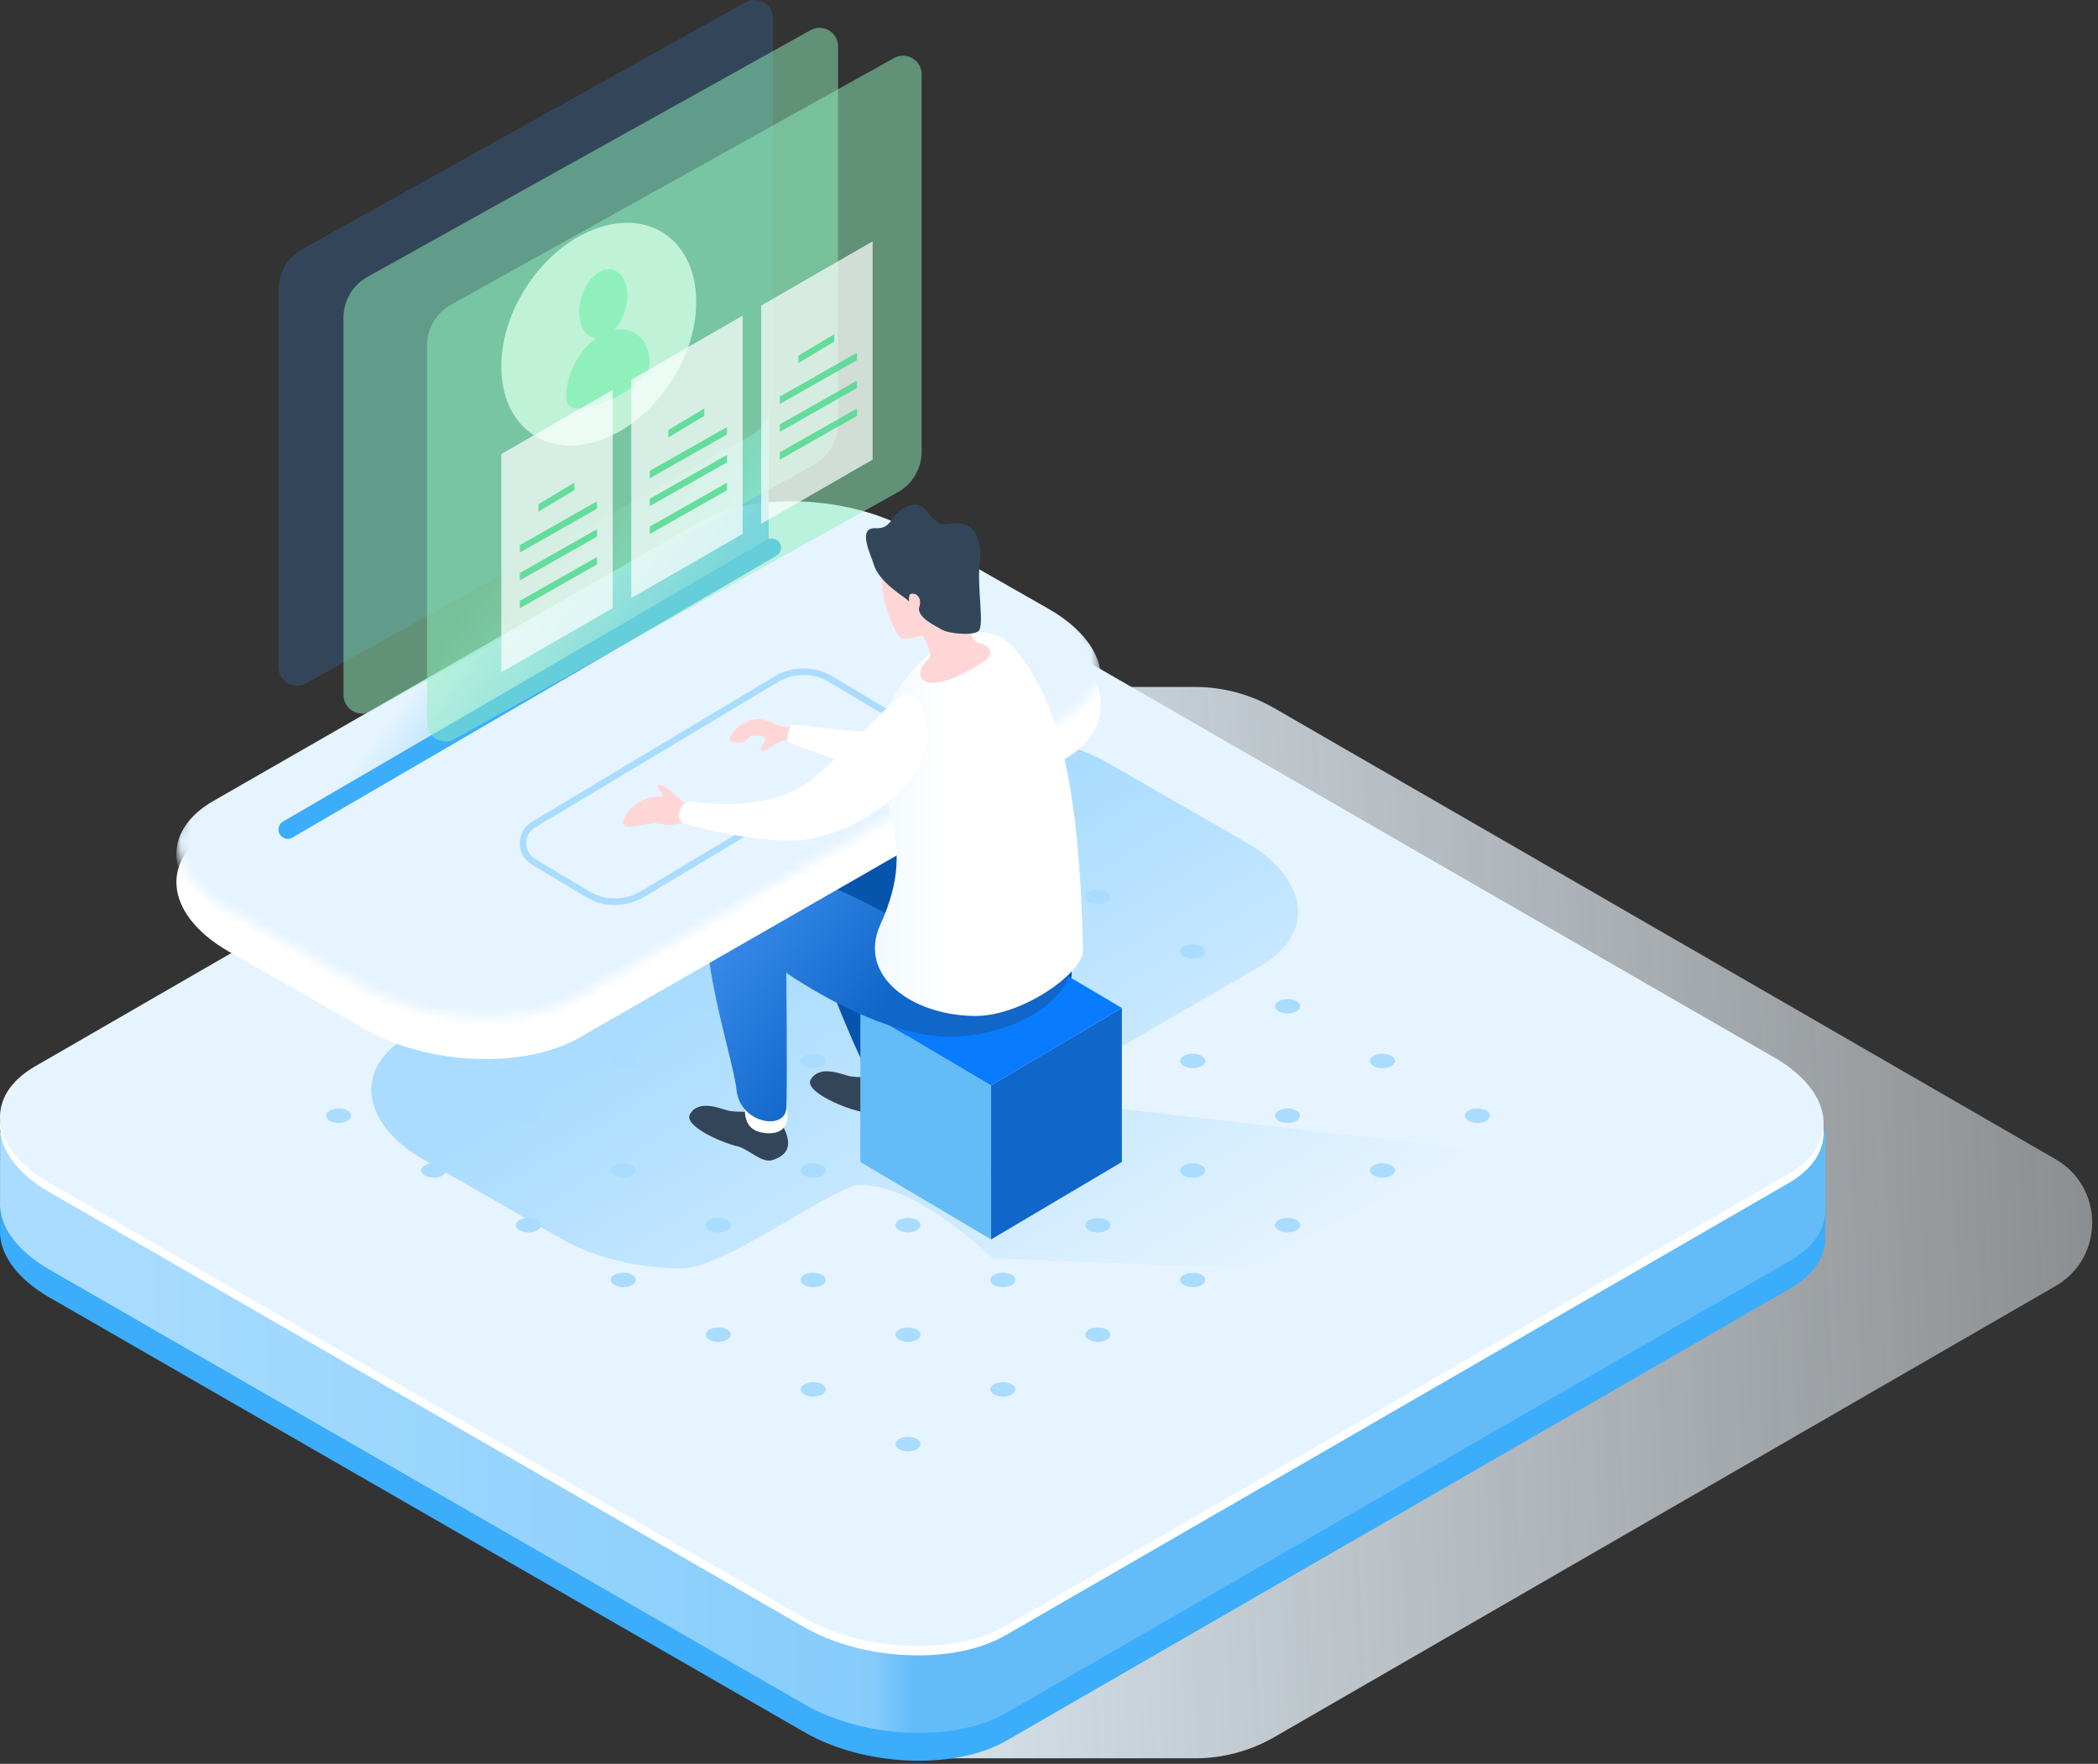 <?xml version="1.0" encoding="UTF-8"?>
<svg width="226px" height="190px" viewBox="0 0 226 190" version="1.1" xmlns="http://www.w3.org/2000/svg" xmlns:xlink="http://www.w3.org/1999/xlink">
    <rect x="0" y="0" width="226" height="190" fill="#333333" stroke="none"/>
    <!-- Generator: Sketch 51.2 (57519) - http://www.bohemiancoding.com/sketch -->
    <title>sitman</title>
    <desc>Created with Sketch.</desc>
    <defs>
        <linearGradient x1="203.937%" y1="41.655%" x2="-24.212%" y2="52.064%" id="linearGradient-1">
            <stop stop-color="#FFFFFF" stop-opacity="0" offset="0%"></stop>
            <stop stop-color="#E6F4FF" offset="100%"></stop>
        </linearGradient>
        <linearGradient x1="5.658%" y1="45.739%" x2="50%" y2="45.739%" id="linearGradient-2">
            <stop stop-color="#A9DCFF" offset="0%"></stop>
            <stop stop-color="#86CCFB" offset="95.045%"></stop>
            <stop stop-color="#63BCF8" offset="100%"></stop>
        </linearGradient>
        <linearGradient x1="100%" y1="79.733%" x2="43.33%" y2="33.413%" id="linearGradient-3">
            <stop stop-color="#A9DCFF" stop-opacity="0" offset="0%"></stop>
            <stop stop-color="#A9DCFF" offset="100%"></stop>
        </linearGradient>
        <polygon id="path-4" points="0.179 0.571 28.347 0.571 28.347 17.251 0.179 17.251"></polygon>
        <linearGradient x1="-21.023%" y1="13.395%" x2="51.919%" y2="50%" id="linearGradient-6">
            <stop stop-color="#54A4FF" offset="0%"></stop>
            <stop stop-color="#1066C9" offset="100%"></stop>
        </linearGradient>
        <path d="M66.176,0.543 C62.444,0.554 58.884,1.308 56.221,2.836 L3.987,32.822 C1.31,34.358 0.001,36.413 0,38.564 L0,38.574 C0,38.689 0.004,38.804 0.012,38.919 C0.176,41.411 2.08,44.004 5.649,46.047 L20.3,54.396 C27.131,58.308 37.463,58.729 43.376,55.336 L95.61,25.35 C98.434,23.73 99.736,21.533 99.586,19.254 C99.421,16.761 97.517,14.169 93.948,12.125 L79.298,3.776 C75.582,1.648 70.831,0.554 66.319,0.543 L66.176,0.543 Z" id="path-7"></path>
        <linearGradient x1="-118.915%" y1="50%" x2="43.203%" y2="50%" id="linearGradient-9">
            <stop stop-color="#C6E7FF" offset="0%"></stop>
            <stop stop-color="#FFFFFF" offset="100%"></stop>
        </linearGradient>
        <linearGradient x1="40.575%" y1="64.07%" x2="63.507%" y2="88.047%" id="linearGradient-10">
            <stop stop-color="#63BCF8" stop-opacity="0" offset="0%"></stop>
            <stop stop-color="#63BCF8" offset="100%"></stop>
        </linearGradient>
    </defs>
    <g id="web" stroke="none" stroke-width="1" fill="none" fill-rule="evenodd">
        <g id="index" transform="translate(-649, -3102)">
            <g id="sitman" transform="translate(649, 3102)">
                <g id="Group-40" transform="translate(0, 64)">
                    <path d="M128.742,10 L98,10 L188.734,62.385 C192.828,64.749 192.828,70.659 188.734,73.022 L98,125.408 L128.742,125.408 C131.736,125.408 134.678,124.619 137.272,123.122 L221.431,74.533 C226.687,71.497 226.687,63.91 221.431,60.876 L137.272,12.286 C134.678,10.788 131.736,10 128.742,10" id="Fill-33" fill="url(#linearGradient-1)"></path>
                    <path d="M88.199,45.174 L33.062,76.983 L0.009,60.95 L0.009,68.404 C-0.002,68.603 -0.004,68.802 0.009,69.002 C0.163,71.366 1.958,73.823 5.323,75.761 L86.68,122.607 C90.02,124.53 94.247,125.561 98.321,125.661 C102.101,125.754 105.749,125.045 108.432,123.498 L192.875,74.781 C195.535,73.246 196.762,71.167 196.623,69.009 L196.633,69.002 L196.633,60.95 L163.618,76.965 L109.952,46.064 C106.434,44.038 101.929,43 97.658,43 C94.112,42.999 90.728,43.715 88.199,45.174" id="Fill-38" fill="#3BADFB"></path>
                    <path d="M88.199,42.174 L33.062,73.983 L0.009,57.95 L0.009,65.404 C-0.002,65.603 -0.004,65.802 0.009,66.002 C0.163,68.366 1.958,70.823 5.323,72.761 L86.68,119.607 C90.02,121.53 94.247,122.561 98.321,122.661 C102.101,122.754 105.749,122.045 108.432,120.498 L192.875,71.781 C195.535,70.246 196.762,68.167 196.623,66.009 L196.633,66.002 L196.633,57.95 L163.618,73.965 L109.952,43.064 C106.434,41.038 101.929,40 97.658,40 C94.112,39.999 90.728,40.715 88.199,42.174" id="Fill-38" fill="url(#linearGradient-2)"></path>
                    <path d="M196.43,57.661 C196.275,55.298 194.482,52.841 191.121,50.904 L109.846,4.064 C103.412,0.356 93.683,-0.042 88.114,3.173 L3.754,51.884 C1.095,53.42 -0.13,55.501 0.011,57.661 C0.165,60.025 1.958,62.482 5.32,64.419 L86.596,111.259 C93.029,114.966 102.758,115.365 108.327,112.15 L192.687,63.439 C195.346,61.903 196.572,59.822 196.43,57.661" id="Fill-41" fill="#FFFFFF"></path>
                    <path d="M196.43,56.662 C196.275,54.298 194.482,51.841 191.121,49.904 L109.846,3.064 C103.412,-0.643 93.683,-1.042 88.114,2.173 L3.754,50.884 C1.095,52.42 -0.13,54.501 0.011,56.662 C0.165,59.026 1.958,61.482 5.32,63.419 L86.596,110.259 C93.029,113.967 102.758,114.366 108.327,111.15 L192.687,62.439 C195.346,60.904 196.572,58.822 196.43,56.662" id="Fill-43" fill="#E6F4FF"></path>
                    <g id="Group-145" transform="translate(35, 20)" fill="#A9DCFF">
                        <path d="M2.44,35.635 C2.967,35.939 2.967,36.432 2.44,36.736 C1.914,37.039 1.059,37.039 0.532,36.736 C0.006,36.432 0.006,35.939 0.532,35.635 C1.059,35.331 1.914,35.331 2.44,35.635" id="Fill-45"></path>
                        <path d="M12.661,29.739 C13.188,30.042 13.188,30.535 12.661,30.839 C12.135,31.143 11.281,31.143 10.754,30.839 C10.226,30.535 10.226,30.042 10.754,29.739 C11.281,29.435 12.135,29.435 12.661,29.739" id="Fill-47"></path>
                        <path d="M22.883,23.842 C23.41,24.146 23.41,24.639 22.883,24.943 C22.356,25.247 21.502,25.247 20.975,24.943 C20.448,24.639 20.448,24.146 20.975,23.842 C21.502,23.539 22.356,23.539 22.883,23.842" id="Fill-49"></path>
                        <path d="M33.104,17.946 C33.631,18.25 33.631,18.743 33.104,19.047 C32.577,19.35 31.723,19.35 31.196,19.047 C30.669,18.743 30.669,18.25 31.196,17.946 C31.723,17.642 32.577,17.643 33.104,17.946" id="Fill-51"></path>
                        <path d="M12.662,41.531 C13.189,41.835 13.189,42.328 12.662,42.632 C12.135,42.936 11.281,42.936 10.754,42.632 C10.227,42.328 10.227,41.835 10.754,41.531 C11.281,41.227 12.135,41.227 12.662,41.531" id="Fill-53"></path>
                        <path d="M22.883,35.635 C23.41,35.939 23.41,36.432 22.883,36.736 C22.356,37.039 21.502,37.039 20.976,36.736 C20.448,36.432 20.448,35.939 20.976,35.635 C21.502,35.331 22.356,35.331 22.883,35.635" id="Fill-55"></path>
                        <path d="M33.104,29.739 C33.631,30.043 33.631,30.535 33.104,30.839 C32.578,31.143 31.723,31.143 31.196,30.839 C30.669,30.535 30.669,30.043 31.196,29.739 C31.723,29.435 32.578,29.435 33.104,29.739" id="Fill-57"></path>
                        <path d="M43.325,23.843 C43.852,24.147 43.852,24.639 43.325,24.943 C42.799,25.247 41.945,25.247 41.418,24.943 C40.89,24.639 40.89,24.147 41.418,23.843 C41.945,23.539 42.799,23.539 43.325,23.843" id="Fill-59"></path>
                        <path d="M22.883,47.428 C23.41,47.732 23.41,48.224 22.883,48.528 C22.356,48.832 21.503,48.832 20.976,48.528 C20.448,48.224 20.448,47.732 20.976,47.428 C21.503,47.124 22.356,47.124 22.883,47.428" id="Fill-61"></path>
                        <path d="M33.105,41.532 C33.632,41.835 33.632,42.328 33.105,42.632 C32.578,42.936 31.724,42.936 31.197,42.632 C30.669,42.328 30.669,41.835 31.197,41.532 C31.724,41.228 32.578,41.228 33.105,41.532" id="Fill-63"></path>
                        <path d="M43.326,35.635 C43.853,35.939 43.853,36.432 43.326,36.736 C42.799,37.039 41.945,37.039 41.418,36.736 C40.891,36.432 40.891,35.939 41.418,35.635 C41.945,35.332 42.799,35.332 43.326,35.635" id="Fill-65"></path>
                        <path d="M53.547,29.739 C54.074,30.043 54.074,30.536 53.547,30.839 C53.02,31.143 52.166,31.143 51.639,30.839 C51.112,30.536 51.112,30.043 51.639,29.739 C52.166,29.435 53.02,29.435 53.547,29.739" id="Fill-67"></path>
                        <path d="M33.105,53.324 C33.632,53.628 33.632,54.121 33.105,54.425 C32.578,54.728 31.724,54.728 31.197,54.425 C30.67,54.121 30.67,53.628 31.197,53.324 C31.724,53.021 32.578,53.021 33.105,53.324" id="Fill-69"></path>
                        <path d="M43.326,47.428 C43.853,47.732 43.853,48.225 43.326,48.528 C42.8,48.832 41.945,48.832 41.418,48.528 C40.891,48.224 40.891,47.732 41.418,47.428 C41.945,47.124 42.799,47.124 43.326,47.428" id="Fill-71"></path>
                        <path d="M53.547,41.532 C54.074,41.836 54.074,42.328 53.547,42.632 C53.02,42.936 52.166,42.936 51.64,42.632 C51.112,42.328 51.112,41.836 51.64,41.532 C52.166,41.228 53.02,41.228 53.547,41.532" id="Fill-73"></path>
                        <path d="M63.769,35.635 C64.296,35.939 64.296,36.432 63.769,36.736 C63.242,37.04 62.388,37.04 61.861,36.736 C61.333,36.432 61.333,35.939 61.861,35.635 C62.388,35.332 63.242,35.332 63.769,35.635" id="Fill-75"></path>
                        <path d="M43.327,59.221 C43.853,59.525 43.853,60.017 43.327,60.321 C42.8,60.625 41.946,60.625 41.419,60.321 C40.891,60.017 40.891,59.525 41.419,59.221 C41.946,58.917 42.8,58.917 43.327,59.221" id="Fill-77"></path>
                        <path d="M53.548,53.324 C54.074,53.628 54.074,54.121 53.548,54.425 C53.021,54.729 52.167,54.729 51.64,54.425 C51.113,54.121 51.113,53.628 51.64,53.324 C52.166,53.02 53.021,53.02 53.548,53.324" id="Fill-79"></path>
                        <path d="M63.769,47.428 C64.296,47.732 64.296,48.225 63.769,48.529 C63.242,48.832 62.388,48.832 61.861,48.529 C61.334,48.225 61.334,47.732 61.861,47.428 C62.388,47.124 63.242,47.124 63.769,47.428" id="Fill-81"></path>
                        <path d="M73.99,41.532 C74.517,41.836 74.517,42.329 73.99,42.632 C73.464,42.936 72.609,42.936 72.082,42.632 C71.555,42.329 71.555,41.836 72.082,41.532 C72.609,41.228 73.463,41.228 73.99,41.532" id="Fill-83"></path>
                        <path d="M73.99,41.532 C74.517,41.836 74.517,42.329 73.99,42.632 C73.464,42.936 72.609,42.936 72.082,42.632 C71.555,42.329 71.555,41.836 72.082,41.532 C72.609,41.228 73.463,41.228 73.99,41.532" id="Fill-85"></path>
                        <path d="M43.325,12.05 C43.852,12.354 43.852,12.847 43.325,13.15 C42.799,13.454 41.944,13.454 41.418,13.15 C40.89,12.847 40.89,12.354 41.418,12.05 C41.944,11.746 42.799,11.746 43.325,12.05" id="Fill-87"></path>
                        <path d="M53.546,6.154 C54.073,6.458 54.073,6.95 53.546,7.254 C53.02,7.558 52.165,7.558 51.639,7.254 C51.112,6.95 51.112,6.458 51.639,6.154 C52.165,5.85 53.02,5.85 53.546,6.154" id="Fill-89"></path>
                        <path d="M63.768,0.258 C64.295,0.561 64.295,1.054 63.768,1.358 C63.241,1.662 62.387,1.662 61.86,1.358 C61.332,1.054 61.332,0.561 61.86,0.258 C62.387,-0.046 63.241,-0.046 63.768,0.258" id="Fill-91"></path>
                        <path d="M53.547,17.946 C54.074,18.25 54.074,18.743 53.547,19.047 C53.02,19.351 52.166,19.351 51.639,19.047 C51.112,18.743 51.112,18.25 51.639,17.946 C52.166,17.643 53.02,17.643 53.547,17.946" id="Fill-93"></path>
                        <path d="M63.768,12.05 C64.295,12.354 64.295,12.847 63.768,13.151 C63.241,13.454 62.387,13.454 61.86,13.151 C61.333,12.847 61.333,12.354 61.86,12.05 C62.387,11.746 63.241,11.746 63.768,12.05" id="Fill-95"></path>
                        <path d="M73.989,6.154 C74.516,6.458 74.516,6.951 73.989,7.254 C73.463,7.558 72.608,7.558 72.082,7.254 C71.554,6.951 71.554,6.458 72.081,6.154 C72.608,5.85 73.463,5.85 73.989,6.154" id="Fill-97"></path>
                        <path d="M63.768,23.843 C64.295,24.147 64.295,24.64 63.768,24.943 C63.242,25.247 62.387,25.247 61.86,24.943 C61.333,24.639 61.333,24.147 61.86,23.843 C62.387,23.539 63.241,23.539 63.768,23.843" id="Fill-99"></path>
                        <path d="M73.989,17.946 C74.516,18.25 74.516,18.743 73.989,19.047 C73.463,19.351 72.609,19.351 72.082,19.047 C71.554,18.743 71.554,18.25 72.082,17.946 C72.609,17.643 73.463,17.643 73.989,17.946" id="Fill-101"></path>
                        <path d="M84.211,12.05 C84.738,12.354 84.738,12.847 84.211,13.151 C83.684,13.455 82.83,13.455 82.303,13.151 C81.776,12.847 81.776,12.354 82.303,12.05 C82.83,11.746 83.684,11.746 84.211,12.05" id="Fill-103"></path>
                        <path d="M73.99,29.739 C74.516,30.043 74.517,30.536 73.99,30.84 C73.463,31.144 72.609,31.144 72.082,30.84 C71.555,30.536 71.555,30.043 72.082,29.739 C72.609,29.435 73.463,29.435 73.99,29.739" id="Fill-105"></path>
                        <path d="M84.211,23.843 C84.738,24.147 84.738,24.64 84.211,24.944 C83.684,25.247 82.83,25.247 82.303,24.944 C81.776,24.64 81.776,24.147 82.303,23.843 C82.83,23.539 83.684,23.539 84.211,23.843" id="Fill-107"></path>
                        <path d="M94.432,17.946 C94.959,18.25 94.959,18.744 94.432,19.047 C93.905,19.351 93.051,19.351 92.524,19.047 C91.997,18.744 91.997,18.25 92.524,17.946 C93.051,17.643 93.905,17.643 94.432,17.946" id="Fill-109"></path>
                        <path d="M84.211,35.635 C84.738,35.939 84.738,36.433 84.211,36.736 C83.684,37.04 82.83,37.04 82.304,36.736 C81.776,36.432 81.776,35.939 82.304,35.635 C82.83,35.332 83.684,35.332 84.211,35.635" id="Fill-111"></path>
                        <path d="M94.433,29.739 C94.96,30.043 94.96,30.536 94.433,30.84 C93.906,31.144 93.052,31.144 92.525,30.84 C91.997,30.536 91.997,30.043 92.525,29.739 C93.052,29.435 93.906,29.435 94.433,29.739" id="Fill-113"></path>
                        <path d="M104.654,23.843 C105.18,24.147 105.18,24.64 104.654,24.944 C104.127,25.248 103.273,25.248 102.746,24.944 C102.219,24.64 102.219,24.147 102.746,23.843 C103.273,23.539 104.127,23.539 104.654,23.843" id="Fill-115"></path>
                        <path d="M53.548,65.117 C54.075,65.421 54.075,65.914 53.548,66.218 C53.021,66.521 52.167,66.521 51.64,66.218 C51.113,65.914 51.113,65.421 51.64,65.117 C52.167,64.813 53.021,64.813 53.548,65.117" id="Fill-117"></path>
                        <path d="M63.769,59.221 C64.296,59.525 64.296,60.018 63.769,60.321 C63.242,60.625 62.388,60.625 61.861,60.321 C61.334,60.018 61.334,59.525 61.861,59.221 C62.388,58.917 63.242,58.917 63.769,59.221" id="Fill-119"></path>
                        <path d="M73.99,53.324 C74.517,53.628 74.517,54.121 73.99,54.425 C73.464,54.729 72.61,54.729 72.083,54.425 C71.555,54.121 71.555,53.628 72.083,53.324 C72.61,53.02 73.464,53.02 73.99,53.324" id="Fill-121"></path>
                        <path d="M84.212,47.428 C84.738,47.732 84.738,48.225 84.212,48.529 C83.685,48.833 82.83,48.833 82.304,48.529 C81.777,48.225 81.777,47.732 82.304,47.428 C82.83,47.124 83.685,47.124 84.212,47.428" id="Fill-123"></path>
                        <path d="M63.77,71.013 C64.296,71.317 64.296,71.81 63.77,72.114 C63.243,72.418 62.388,72.418 61.862,72.114 C61.334,71.81 61.334,71.317 61.862,71.013 C62.388,70.71 63.243,70.71 63.77,71.013" id="Fill-125"></path>
                        <path d="M73.99,65.117 C74.517,65.421 74.517,65.914 73.99,66.218 C73.464,66.522 72.61,66.522 72.083,66.218 C71.556,65.914 71.556,65.421 72.083,65.117 C72.61,64.813 73.464,64.813 73.99,65.117" id="Fill-127"></path>
                        <path d="M84.212,59.221 C84.739,59.525 84.739,60.018 84.212,60.322 C83.685,60.625 82.831,60.625 82.304,60.322 C81.777,60.018 81.777,59.525 82.304,59.221 C82.831,58.917 83.685,58.917 84.212,59.221" id="Fill-129"></path>
                        <path d="M94.433,53.324 C94.96,53.628 94.96,54.122 94.433,54.426 C93.906,54.729 93.052,54.729 92.525,54.426 C91.998,54.122 91.998,53.628 92.525,53.324 C93.052,53.021 93.906,53.021 94.433,53.324" id="Fill-131"></path>
                        <path d="M94.433,41.532 C94.96,41.836 94.96,42.329 94.433,42.633 C93.906,42.937 93.052,42.937 92.525,42.633 C91.998,42.329 91.998,41.836 92.525,41.532 C93.052,41.228 93.906,41.228 94.433,41.532" id="Fill-133"></path>
                        <path d="M104.654,35.636 C105.181,35.939 105.181,36.433 104.654,36.737 C104.127,37.04 103.273,37.04 102.746,36.737 C102.219,36.433 102.219,35.939 102.746,35.635 C103.273,35.332 104.127,35.332 104.654,35.636" id="Fill-135"></path>
                        <path d="M114.875,29.739 C115.402,30.043 115.402,30.536 114.875,30.84 C114.348,31.144 113.494,31.144 112.968,30.84 C112.44,30.536 112.44,30.043 112.968,29.739 C113.494,29.436 114.348,29.436 114.875,29.739" id="Fill-137"></path>
                        <path d="M104.654,47.428 C105.181,47.732 105.181,48.225 104.654,48.529 C104.128,48.833 103.274,48.833 102.747,48.529 C102.219,48.225 102.219,47.732 102.747,47.428 C103.273,47.124 104.128,47.124 104.654,47.428" id="Fill-139"></path>
                        <path d="M114.875,41.532 C115.402,41.836 115.402,42.329 114.876,42.633 C114.349,42.937 113.494,42.937 112.968,42.633 C112.441,42.329 112.441,41.836 112.968,41.532 C113.494,41.228 114.349,41.228 114.875,41.532" id="Fill-141"></path>
                        <path d="M125.097,35.636 C125.624,35.94 125.624,36.433 125.097,36.737 C124.57,37.041 123.716,37.041 123.189,36.737 C122.662,36.433 122.662,35.94 123.189,35.636 C123.716,35.332 124.57,35.332 125.097,35.636" id="Fill-143"></path>
                    </g>
                </g>
                <g id="Group-56" transform="translate(19, 0)">
                    <g id="Group-8" transform="translate(21, 79)">
                        <g id="Group-3" fill="url(#linearGradient-3)">
                            <path d="M71.121,39.335 L95.826,25.048 C98.656,23.412 99.961,21.194 99.81,18.892 C99.646,16.375 97.737,13.757 94.16,11.694 L79.476,3.264 C72.629,-0.685 62.275,-1.11 56.348,2.315 L3.996,32.592 C1.166,34.228 -0.139,36.446 0.012,38.747 C0.177,41.265 2.085,43.882 5.663,45.946 L20.346,54.376 C24.1,56.542 28.907,57.64 33.462,57.632 C38.017,57.625 50.033,48.634 52.627,48.634 C56.397,48.634 61.167,51.272 66.936,56.547 L94.16,57.632 L119.028,44.858 L71.121,39.335 Z" id="Fill-1"></path>
                        </g>
                        <path d="M47.332,37.293 C46.628,38.503 50.628,40.264 52.518,40.695 C53.624,40.947 55.092,42.466 56.2,42.144 C58.983,41.339 57.724,39.22 57.296,38.357 C56.6,36.954 55.354,36.988 55.354,36.988 C55.354,36.988 52.418,37.14 51.474,36.916 C50.613,36.712 48.27,35.679 47.332,37.293" id="Fill-4" fill="#334659"></path>
                        <path d="M53.263,36.497 C53.232,37.648 53.448,39.035 55.324,39.265 C58.716,39.681 56.524,35.729 56.524,35.729 L53.263,36.497 Z" id="Fill-6" fill="#FFFFFF"></path>
                    </g>
                    <g id="Group-11" transform="translate(67, 88)" fill="#0754AC">
                        <path d="M1.415,2.025 C-2.684,5.719 5.852,24.288 7.463,27.602 C9.072,30.916 12.802,29.695 12.234,27.328 C11.666,24.961 10.619,12.575 10.619,12.575 C10.619,12.575 19.003,19.403 27.005,19.01 C32.844,18.723 26.636,10.208 24.577,8.446 C18.389,3.15 11.626,0.338 6.692,0.338 C4.503,0.338 2.675,0.891 1.415,2.025" id="Fill-9"></path>
                    </g>
                    <g id="Group-25" transform="translate(55, 100)">
                        <g id="Group-14" transform="translate(18.501, 17.826)">
                            <mask id="mask-5" fill="white">
                                <use xlink:href="#path-4"></use>
                            </mask>
                            <g id="Clip-13"></g>
                        </g>
                        <polygon id="Fill-15" fill="#63BCF8" points="18.68 8.582 18.68 25.171 32.764 33.511 32.764 16.922"></polygon>
                        <polygon id="Fill-17" fill="#1066C9" points="46.848 8.582 46.848 25.171 32.764 33.511 32.764 16.922"></polygon>
                        <polygon id="Fill-19" fill="#087BFF" points="18.68 8.582 32.764 0.243 46.848 8.582 32.764 16.922"></polygon>
                        <path d="M0.325,20.024 C-0.376,21.26 3.608,23.057 5.489,23.498 C6.59,23.755 8.053,25.306 9.155,24.978 C11.926,24.155 10.673,21.992 10.246,21.111 C9.553,19.677 8.314,19.712 8.314,19.712 C8.314,19.712 5.39,19.868 4.45,19.639 C3.593,19.431 1.259,18.375 0.325,20.024" id="Fill-21" fill="#334659"></path>
                        <path d="M6.231,19.212 C6.2,20.386 6.415,21.802 8.283,22.038 C11.661,22.463 10.705,19.212 10.705,19.212 L6.231,19.212 Z" id="Fill-23" fill="#FFFFFF"></path>
                    </g>
                    <g id="Group-28" transform="translate(57, 93)" fill="url(#linearGradient-6)">
                        <path d="M1.666,1.801 C-2.415,5.454 2.846,20.076 3.346,24.447 C3.759,28.068 8.584,28.796 8.7,26.39 C8.832,23.647 8.7,11.787 8.7,11.787 C8.7,11.787 18.975,19.057 26.94,18.668 C32.751,18.384 36.643,15.81 38.164,13.872 C41.152,10.064 39.488,4.194 39.488,4.194 L24.524,8.217 C16.992,3.907 10.291,0.445 5.669,0.445 C4.068,0.445 2.716,0.861 1.666,1.801" id="Fill-26"></path>
                    </g>
                    <g id="Group-31" transform="translate(0, 57)" fill="#FFFFFF">
                        <path d="M99.586,18.711 C99.421,16.217 97.517,13.626 93.948,11.582 L79.298,3.232 C72.466,-0.679 62.134,-1.099 56.221,2.293 L3.987,32.279 C1.163,33.899 -0.139,36.096 0.012,38.375 C0.176,40.868 2.08,43.46 5.649,45.504 L20.3,53.854 C27.131,57.765 37.463,58.185 43.377,54.793 L95.611,24.807 C98.434,23.187 99.736,20.99 99.586,18.711" id="Fill-29"></path>
                    </g>
                    <g id="Group-34" transform="translate(0, 52)">
                        <mask id="mask-8" fill="white">
                            <use xlink:href="#path-7"></use>
                        </mask>
                        <g id="Clip-33"></g>
                        <path d="M66.176,2 C62.444,2.011 58.884,2.765 56.221,4.293 L3.987,34.279 C1.31,35.815 0.001,37.87 0,40.021 L0,40.031 C0,40.146 0.004,40.26 0.012,40.375 C0.176,42.868 2.08,45.46 5.649,47.504 L20.3,55.853 C27.131,59.765 37.463,60.186 43.376,56.793 L95.61,26.807 C98.434,25.187 99.736,22.99 99.586,20.711 C99.421,18.218 97.517,15.626 93.948,13.582 L79.298,5.232 C75.582,3.105 70.831,2.011 66.319,2 L66.176,2 Z" id="Fill-32" fill="#E6F4FF" mask="url(#mask-8)"></path>
                    </g>
                    <g id="Group-43" transform="translate(37, 72)">
                        <path d="M30.56,0.71 C29.597,0.71 28.633,0.967 27.773,1.483 L1.619,17.151 C1.034,17.502 0.684,18.129 0.684,18.83 C0.684,19.532 1.034,20.16 1.619,20.511 L7.454,24.006 C9.174,25.037 11.31,25.037 13.03,24.006 L39.183,8.338 C39.769,7.988 40.118,7.36 40.118,6.658 C40.118,5.957 39.769,5.329 39.183,4.978 L33.348,1.483 C32.488,0.967 31.524,0.71 30.56,0.71 M10.242,25.489 C9.16,25.489 8.078,25.2 7.112,24.621 L1.277,21.125 C0.477,20.646 0,19.789 0,18.83 C0,17.872 0.477,17.015 1.277,16.536 L27.431,0.867 C29.361,-0.289 31.76,-0.289 33.69,0.867 L39.526,4.363 C40.325,4.842 40.803,5.7 40.803,6.659 C40.803,7.616 40.325,8.474 39.526,8.953 L13.371,24.621 C12.406,25.2 11.325,25.489 10.242,25.489" id="Fill-35" fill="#A9DCFF"></path>
                        <path d="M30.129,6.448 C30.129,6.448 28.639,6.497 27.451,5.965 C26.263,5.434 25.41,5.173 23.977,5.983 C23.116,6.471 22.11,7.688 22.9,7.898 C24.205,8.243 24.364,7.68 24.739,7.391 C25.146,7.077 26.3,7.257 26.45,7.463 C26.663,7.758 25.826,8.499 25.938,8.744 C26.199,9.319 27.29,8.064 28.569,7.729 C29.853,7.393 30.297,7.864 30.276,7.729 C30.255,7.593 30.129,6.448 30.129,6.448" id="Fill-37" fill="#FFD6D6"></path>
                        <path d="M29.483,6.08 C29.108,5.976 28.464,7.692 29.051,8.015 C29.637,8.338 41.866,12.547 41.866,12.547 L47.678,3.249 L40.258,7.2 L29.483,6.08 Z" id="Fill-39" fill="#FFFFFF"></path>
                        <path d="M16.916,13.782 C15.109,12.093 14.744,12.523 14.868,12.844 C14.981,13.135 15.523,13.542 15.387,13.757 C15.251,13.972 14.892,13.531 13.301,14.18 C11.711,14.829 10.545,16.76 11.449,17.02 C12.354,17.281 14.171,16.416 15.327,16.776 C16.484,17.136 18.107,16.356 18.107,16.356 L18.204,14.999 C18.204,14.999 17.145,13.996 16.916,13.782" id="Fill-41" fill="#FFD6D6"></path>
                    </g>
                    <g id="Group-46" transform="translate(75, 68)" fill="url(#linearGradient-9)">
                        <path d="M1.305,9.674 C-0.471,18.886 5.344,21.716 0.84,31.582 C-1.658,37.055 4.122,41.36 10.982,41.442 C16.12,41.504 22.725,36.739 22.671,34.351 C22.275,16.646 20.077,7.401 15.307,1.907 C14.198,0.631 12.896,0.099 11.539,0.099 C7.089,0.099 2.049,5.812 1.305,9.674" id="Fill-44"></path>
                    </g>
                    <g id="Group-55" transform="translate(54, 54)">
                        <path d="M33.137,17.149 C34.041,16.549 33.821,15.56 32.484,15.285 C30.963,14.973 31.697,11.405 31.697,11.405 L26.558,14.744 C26.558,14.744 27.553,16.535 27.067,16.95 C24.882,18.816 26.348,21.649 33.137,17.149" id="Fill-47" fill="#FFD6D6"></path>
                        <path d="M26.558,14.744 C26.277,14.099 24.907,15.113 24.087,14.742 C23.266,14.37 20.844,8.364 22.524,5.627 C24.206,2.89 29.247,5.09 31.697,11.404 L26.558,14.744 Z" id="Fill-49" fill="#FFD6D6"></path>
                        <path d="M21.088,6.697 C21.634,8.73 24.471,10.304 24.797,10.677 C25.123,11.049 24.691,10.098 25.146,9.969 C25.602,9.84 26.366,10.285 26.028,11.387 C25.691,12.488 27.9,13.494 28.528,13.859 C29.156,14.223 31.584,14.502 32.352,14.026 C33.12,13.548 32.207,9.313 32.542,6.628 C32.877,3.945 31.849,1.975 29.361,2.429 C26.872,2.882 27.165,-0.288 24.948,0.481 C22.73,1.251 23.321,2.998 21.297,2.9 C19.273,2.802 20.867,5.873 21.088,6.697" id="Fill-51" fill="#334659"></path>
                        <path d="M1.499,32.307 C0.065,32.439 -0.146,34.18 0.51,34.59 C1.166,34.999 10.327,37.284 14.618,36.297 C22.045,34.589 27.641,28.855 26.821,24.296 C25.485,16.883 22.763,22.842 14.806,29.678 C9.837,33.948 1.499,32.307 1.499,32.307" id="Fill-53" fill="#FFFFFF"></path>
                    </g>
                    <polygon id="Path-14" fill="url(#linearGradient-10)" fill-rule="nonzero" points="12 90.277 63.806 59.928 63.806 16 12 45.208"></polygon>
                    <path d="M13.567,26.836 L61.306,0.253 C62.271,-0.284 63.489,0.062 64.026,1.027 C64.192,1.325 64.279,1.66 64.279,2 L64.279,42.659 C64.279,44.473 63.296,46.145 61.711,47.027 L13.973,73.61 C13.008,74.148 11.79,73.801 11.253,72.836 C11.087,72.538 11,72.203 11,71.863 L11,31.204 C11,29.39 11.983,27.719 13.567,26.836 Z" id="Rectangle-14-Copy" fill="#334659" fill-rule="nonzero"></path>
                    <path d="M12,89.358 L64.14,59" id="Path-15" stroke="#3BADFB" stroke-width="2" stroke-linecap="round" stroke-linejoin="round" fill-rule="nonzero"></path>
                </g>
                <g id="Group-38" transform="translate(37, 3)">
                    <path d="M2.567,26.836 L50.306,0.253 C51.271,-0.284 52.489,0.062 53.026,1.027 C53.192,1.325 53.279,1.66 53.279,2 L53.279,42.659 C53.279,44.473 52.296,46.145 50.711,47.027 L2.973,73.61 C2.008,74.148 0.79,73.801 0.253,72.836 C0.087,72.538 -1.70330529e-14,72.203 -1.46549439e-14,71.863 L-1.42108547e-14,31.204 C-1.20161939e-14,29.39 0.983,27.719 2.567,26.836 Z" id="Rectangle-14-Copy-2" fill="#90F0BC" opacity="0.5"></path>
                    <path d="M27.967,44.313 C33.76,42.109 38.247,35.257 37.989,29.009 C37.732,22.761 32.827,19.482 27.033,21.687 C21.24,23.891 16.753,30.743 17.011,36.991 C17.268,43.239 22.173,46.518 27.967,44.313 Z" id="Oval-4-Copy-3" fill="#FFFFFF" opacity="0.9"></path>
                    <path d="M27.763,26.191 C29.188,25.543 30.443,26.596 30.565,28.545 C30.658,30.019 30.076,31.579 29.172,32.535 C31.212,32.134 32.843,33.499 32.997,35.952 C33.087,37.371 30.885,39.103 28.638,40.125 C26.392,41.147 24.101,41.459 24.012,40.04 C23.858,37.587 25.231,34.855 27.208,33.428 C26.236,33.326 25.498,32.367 25.405,30.893 C25.283,28.944 26.338,26.84 27.763,26.191" id="Fill-11" fill="#90F0BC"></path>
                </g>
                <g id="Group-36" transform="translate(46, 6)">
                    <path d="M2.567,26.836 L50.306,0.253 C51.271,-0.284 52.489,0.062 53.026,1.027 C53.192,1.325 53.279,1.66 53.279,2 L53.279,42.659 C53.279,44.473 52.296,46.145 50.711,47.027 L2.973,73.61 C2.008,74.148 0.79,73.801 0.253,72.836 C0.087,72.538 -1.70330529e-14,72.203 -1.46549439e-14,71.863 L-1.42108547e-14,31.204 C-1.20161939e-14,29.39 0.983,27.719 2.567,26.836 Z" id="Rectangle-14-Copy-2" fill="#90F0BC" opacity="0.5"></path>
                    <polygon id="Rectangle-17" fill="#FFFFFF" fill-rule="nonzero" opacity="0.7" points="8 42.911 20 36 20 59.512 8 66.423"></polygon>
                    <polygon id="Rectangle-17-Copy-3" fill="#FFFFFF" fill-rule="nonzero" opacity="0.7" points="22 34.911 34 28 34 51.512 22 58.423"></polygon>
                    <polygon id="Rectangle-17" fill="#48D88A" fill-rule="nonzero" opacity="0.8" points="10 52.718 18.312 48 18.312 48.802 10 53.519"></polygon>
                    <polygon id="Rectangle-17-Copy-4" fill="#48D88A" fill-rule="nonzero" opacity="0.8" points="24 44.718 32.312 40 32.312 40.802 24 45.519"></polygon>
                    <polygon id="Rectangle-17" fill="#48D88A" fill-rule="nonzero" opacity="0.8" points="12 48.314 15.869 46 15.869 46.802 12 49.116"></polygon>
                    <polygon id="Rectangle-17-Copy-5" fill="#48D88A" fill-rule="nonzero" opacity="0.8" points="26 40.314 29.869 38 29.869 38.802 26 41.116"></polygon>
                    <polygon id="Rectangle-17-Copy" fill="#48D88A" fill-rule="nonzero" opacity="0.8" points="10 55.718 18.312 51 18.312 51.802 10 56.519"></polygon>
                    <polygon id="Rectangle-17-Copy-6" fill="#48D88A" fill-rule="nonzero" opacity="0.8" points="24 47.718 32.312 43 32.312 43.802 24 48.519"></polygon>
                    <polygon id="Rectangle-17-Copy-2" fill="#48D88A" fill-rule="nonzero" opacity="0.8" points="10 58.718 18.312 54 18.312 54.802 10 59.519"></polygon>
                    <polygon id="Rectangle-17-Copy-7" fill="#48D88A" fill-rule="nonzero" opacity="0.8" points="24 50.718 32.312 46 32.312 46.802 24 51.519"></polygon>
                    <polygon id="Rectangle-17-Copy-12" fill="#FFFFFF" fill-rule="nonzero" opacity="0.7" points="36 26.911 48 20 48 43.512 36 50.423"></polygon>
                    <polygon id="Rectangle-17-Copy-11" fill="#48D88A" fill-rule="nonzero" opacity="0.8" points="38 36.718 46.312 32 46.312 32.802 38 37.519"></polygon>
                    <polygon id="Rectangle-17-Copy-10" fill="#48D88A" fill-rule="nonzero" opacity="0.8" points="40 32.314 43.869 30 43.869 30.802 40 33.116"></polygon>
                    <polygon id="Rectangle-17-Copy-9" fill="#48D88A" fill-rule="nonzero" opacity="0.8" points="38 39.718 46.312 35 46.312 35.802 38 40.519"></polygon>
                    <polygon id="Rectangle-17-Copy-8" fill="#48D88A" fill-rule="nonzero" opacity="0.8" points="38 42.718 46.312 38 46.312 38.802 38 43.519"></polygon>
                </g>
                <path d="" id="Path-3" stroke="#979797" fill-rule="nonzero"></path>
            </g>
        </g>
    </g>
</svg>